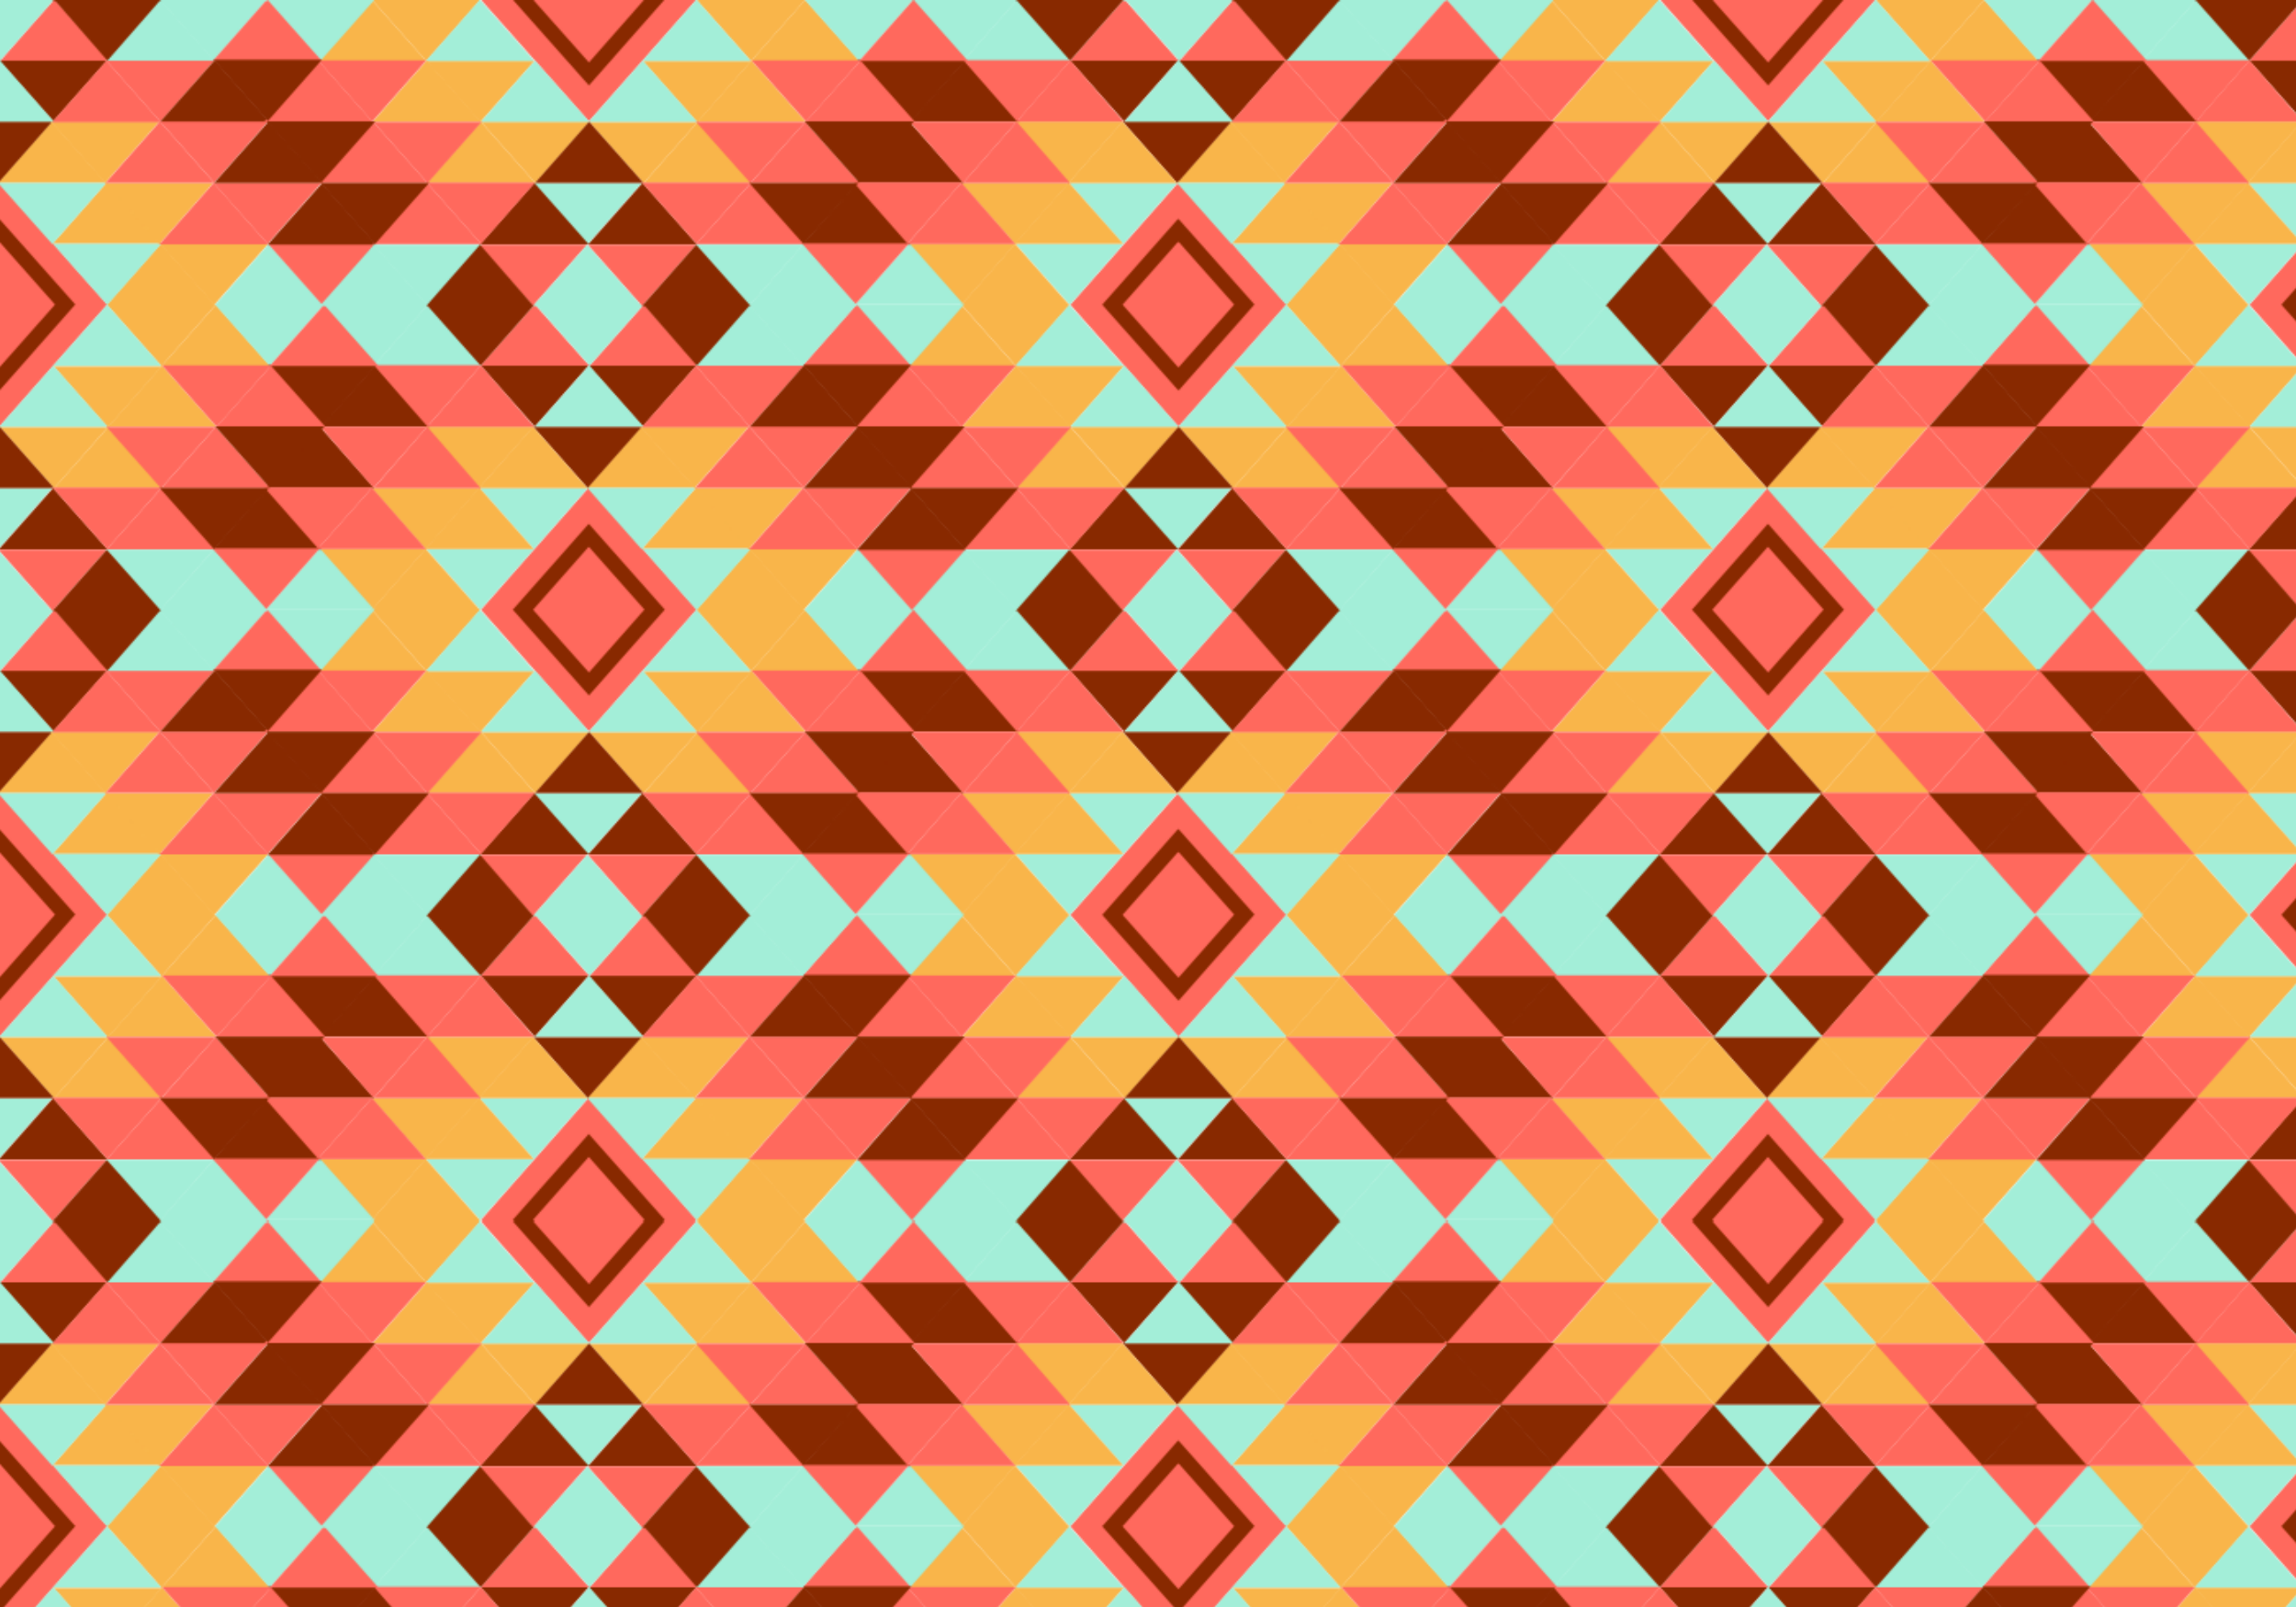 <?xml version="1.0" encoding="utf-8"?>
<!-- Generator: Adobe Illustrator 19.2.1, SVG Export Plug-In . SVG Version: 6.00 Build 0)  -->
<svg version="1.1" id="Layer_1" xmlns="http://www.w3.org/2000/svg" xmlns:xlink="http://www.w3.org/1999/xlink" x="0px" y="0px"
	 viewBox="0 0 1400 980" style="enable-background:new 0 0 1400 980;" xml:space="preserve">
<style type="text/css">
	.st0{fill:none;}
	.st1{fill:#FF695D;}
	.st2{fill:#A3EED8;}
	.st3{fill:#882900;}
	.st4{fill:#F9B54A;}
	.st5{fill:url(#New_Pattern_2);}
</style>
<pattern  width="718.8" height="744.2" patternUnits="userSpaceOnUse" id="New_Pattern_2" viewBox="66.3 -818.2 718.8 744.2" style="overflow:visible;">
	<g>
		<rect x="66.3" y="-818.2" class="st0" width="718.8" height="744.2"/>
		<g>
			<polygon id="XMLID_1539_" class="st1" points="718.8,-37.1 751.8,-74.5 785,-37.1 			"/>
			<polygon id="XMLID_1538_" class="st2" points="818.3,-74.5 785.3,-37.1 752.1,-74.5 			"/>
			<polygon id="XMLID_1537_" class="st2" points="687,-74.5 653.9,-37.1 620.8,-74.5 			"/>
			<polygon id="XMLID_1536_" class="st2" points="653.6,-37 686.6,-74.5 719.8,-37 			"/>
			<polygon id="XMLID_1535_" class="st3" points="751.8,-74.5 718.8,-37.1 685.6,-74.5 			"/>
		</g>
		<g>
			<polygon id="XMLID_1534_" class="st1" points="66.5,-37.1 99.5,-74.5 132.7,-37.1 			"/>
			<polygon id="XMLID_1533_" class="st2" points="130.8,-37.1 163.8,-74.5 197,-37.1 			"/>
			<polygon id="XMLID_1532_" class="st2" points="229.5,-74.5 196.4,-37.1 163.2,-74.5 			"/>
			<polygon id="XMLID_1531_" class="st2" points="99.5,-74.5 66.4,-37.1 33.2,-74.5 			"/>
			<polygon id="XMLID_1530_" class="st3" points="99.1,-74.5 131.8,-37.1 164.6,-74.5 			"/>
		</g>
		<g>
			<polygon class="st1" points="850.6,-260.3 784.7,-334.7 719.1,-260.4 718.8,-260.4 784.8,-186 850.4,-260.3 			"/>
			<polygon class="st3" points="831.2,-260.4 784.7,-312.7 738.5,-260.4 738.3,-260.4 784.8,-208 831,-260.4 			"/>
			<polygon class="st1" points="818.7,-260.4 784.7,-298.7 750.9,-260.4 750.7,-260.4 784.8,-222 818.6,-260.4 			"/>
			<polygon id="XMLID_1529_" class="st4" points="783.6,-334.5 816.6,-372 849.8,-334.5 			"/>
			<polygon id="XMLID_1528_" class="st2" points="784.3,-334.6 751.3,-297.2 718.1,-334.6 			"/>
			<polygon id="XMLID_1527_" class="st2" points="751.6,-297.5 718.6,-260.1 685.4,-297.5 			"/>
			<polygon id="XMLID_1526_" class="st2" points="850.1,-334.6 817,-297.2 783.8,-334.6 			"/>
			<polygon id="XMLID_1525_" class="st3" points="817.1,-372 784,-334.5 750.8,-372 			"/>
			<polygon id="XMLID_1524_" class="st2" points="817.1,-148.5 784,-111 750.8,-148.5 			"/>
			<polygon id="XMLID_1523_" class="st4" points="785.2,-185.9 752.2,-148.5 719,-185.9 			"/>
			<polygon id="XMLID_1522_" class="st4" points="751.7,-223 718.7,-185.5 685.5,-223 			"/>
			<polygon id="XMLID_1521_" class="st4" points="718.7,-260.3 685.7,-222.9 652.5,-260.3 			"/>
			<polygon id="XMLID_1520_" class="st4" points="718.3,-334.6 685.3,-297.2 652.1,-334.6 			"/>
			<polygon id="XMLID_1519_" class="st4" points="685.6,-297.5 652.6,-260.1 619.4,-297.5 			"/>
			<polygon id="XMLID_1518_" class="st4" points="751.1,-372 718,-334.5 684.9,-372 			"/>
			<polygon id="XMLID_1517_" class="st3" points="784.8,-409.4 751.8,-372 718.6,-409.4 			"/>
			<polygon id="XMLID_1516_" class="st3" points="850.6,-409.4 817.6,-372 784.4,-409.4 			"/>
			<polygon id="XMLID_1515_" class="st3" points="784.5,-111.1 817.5,-148.6 850.7,-111.1 			"/>
			<polygon id="XMLID_1514_" class="st3" points="718.5,-111.1 751.5,-148.6 784.7,-111.1 			"/>
			<polygon id="XMLID_1513_" class="st4" points="851.2,-185.8 818.2,-148.3 785,-185.8 			"/>
			<polygon id="XMLID_1512_" class="st1" points="718.8,-409.1 751.8,-446.6 785,-409.1 			"/>
			<polygon id="XMLID_1511_" class="st2" points="784.6,-185.8 817.7,-223.2 850.9,-185.8 			"/>
			<polygon id="XMLID_1510_" class="st2" points="685.4,-222.9 718.4,-260.3 751.6,-222.9 			"/>
			<polygon id="XMLID_1509_" class="st2" points="718.9,-185.8 751.9,-223.2 785.1,-185.8 			"/>
			<polygon id="XMLID_1508_" class="st3" points="751.9,-148.5 784.9,-185.9 818.1,-148.5 			"/>
			<polygon id="XMLID_1507_" class="st2" points="751.9,-372 784.9,-409.4 818.1,-372 			"/>
			<polygon id="XMLID_1506_" class="st2" points="818.3,-446.6 785.3,-409.1 752.1,-446.6 			"/>
			<polygon id="XMLID_1505_" class="st4" points="619.4,-222.9 652.4,-260.3 685.6,-222.9 			"/>
			<polygon id="XMLID_1504_" class="st4" points="652.9,-185.8 685.9,-223.2 719.1,-185.8 			"/>
			<polygon id="XMLID_1503_" class="st4" points="685.9,-148.5 718.9,-185.9 752.1,-148.5 			"/>
			<polygon id="XMLID_1502_" class="st4" points="684.9,-297.4 718,-334.8 751.2,-297.4 			"/>
			<polygon id="XMLID_1501_" class="st4" points="717.7,-334.5 750.7,-371.9 783.9,-334.5 			"/>
			<polygon id="XMLID_1500_" class="st2" points="687,-446.6 653.9,-409.1 620.8,-446.6 			"/>
			<polygon id="XMLID_1499_" class="st2" points="653.6,-409.1 686.6,-446.5 719.8,-409.1 			"/>
			<polygon id="XMLID_1498_" class="st4" points="652.2,-260.1 685.2,-297.5 718.4,-260.1 			"/>
			<polygon id="XMLID_1497_" class="st3" points="751.8,-446.6 718.8,-409.1 685.6,-446.6 			"/>
			<polygon id="XMLID_1496_" class="st1" points="653.1,-111.2 686.1,-148.6 719.3,-111.2 			"/>
			<polygon id="XMLID_1495_" class="st1" points="586.8,-185.7 619.8,-223.2 653,-185.7 			"/>
			<polygon id="XMLID_1494_" class="st1" points="620.3,-148.3 653.3,-185.8 686.5,-148.3 			"/>
			<polygon id="XMLID_1493_" class="st1" points="719.5,-185.8 686.4,-148.4 653.2,-185.8 			"/>
			<polygon id="XMLID_1492_" class="st1" points="752.1,-148.8 719,-111.4 685.8,-148.8 			"/>
			<polygon id="XMLID_1491_" class="st1" points="685.8,-223.3 652.7,-185.9 619.5,-223.3 			"/>
			<polygon id="XMLID_1490_" class="st2" points="654.3,-260.5 621.2,-223.1 588,-260.5 			"/>
			<polygon id="XMLID_1489_" class="st2" points="587.7,-260.4 620.8,-297.8 653.9,-260.4 			"/>
			<polygon id="XMLID_1488_" class="st1" points="555.6,-223.1 588.6,-260.5 621.8,-223.1 			"/>
			<polygon id="XMLID_1487_" class="st3" points="555.6,-297.1 588.6,-334.5 621.8,-297.1 			"/>
			<polygon id="XMLID_1486_" class="st1" points="620.7,-297.7 587.7,-260.3 554.5,-297.7 			"/>
			<polygon id="XMLID_1485_" class="st3" points="622,-223.7 589,-186.3 555.8,-223.7 			"/>
			<polygon id="XMLID_1484_" class="st3" points="687.4,-148.6 654.4,-111.2 621.2,-148.6 			"/>
			<polygon id="XMLID_1483_" class="st3" points="654.6,-186.1 621.6,-148.7 588.4,-186.1 			"/>
			<polygon id="XMLID_1482_" class="st3" points="687.9,-372 654.6,-409.4 621.2,-372 			"/>
			<polygon id="XMLID_1481_" class="st3" points="654.1,-334.5 620.8,-371.9 587.3,-334.5 			"/>
			<polygon id="XMLID_1480_" class="st1" points="685.4,-297.3 652.5,-334.8 619.5,-297.3 			"/>
			<polygon id="XMLID_1479_" class="st1" points="751.5,-371.9 718.9,-409.3 686.1,-371.9 			"/>
			<polygon id="XMLID_1478_" class="st1" points="718.8,-334.5 686.2,-371.9 653.5,-334.5 			"/>
			<polygon id="XMLID_1477_" class="st1" points="621,-372 653.6,-334.5 686.3,-372 			"/>
			<polygon id="XMLID_1476_" class="st1" points="586.8,-335 619.7,-297.5 652.8,-335 			"/>
			<polygon id="XMLID_1475_" class="st1" points="653.7,-409.5 686.4,-372 719.2,-409.5 			"/>
			<polygon id="XMLID_1474_" class="st1" points="850.3,-110.9 817.3,-73.5 784.1,-110.9 			"/>
			<polygon id="XMLID_1473_" class="st1" points="783.7,-110.9 750.7,-73.5 717.5,-110.9 			"/>
			<polygon id="XMLID_1472_" class="st2" points="719.4,-110.9 686.4,-73.5 653.2,-110.9 			"/>
			<polygon id="XMLID_1471_" class="st2" points="620.8,-73.5 653.8,-110.9 687,-73.5 			"/>
			<polygon id="XMLID_1470_" class="st2" points="750.7,-73.5 783.8,-110.9 817,-73.5 			"/>
			<polygon id="XMLID_1464_" class="st3" points="751.1,-73.5 718.4,-110.9 685.6,-73.5 			"/>
		</g>
		<g>
			<polygon class="st1" points="491.2,-74.3 425.2,-148.7 359.7,-74.4 359.4,-74.4 425.4,0 491,-74.3 			"/>
			<polygon class="st3" points="471.7,-74.3 425.3,-126.7 379.1,-74.4 378.9,-74.4 425.4,-22 471.6,-74.3 			"/>
			<polygon class="st1" points="459.3,-74.3 425.3,-112.7 391.4,-74.4 391.3,-74.4 425.4,-36 459.2,-74.3 			"/>
			<polygon id="XMLID_1463_" class="st4" points="424.2,-148.5 457.2,-185.9 490.4,-148.5 			"/>
			<polygon id="XMLID_1462_" class="st4" points="457.7,-111.4 490.7,-148.8 523.9,-111.4 			"/>
			<polygon id="XMLID_1460_" class="st4" points="490.7,-74.1 523.7,-111.5 556.9,-74.1 			"/>
			<polygon id="XMLID_1459_" class="st2" points="424.9,-148.6 391.9,-111.2 358.7,-148.6 			"/>
			<polygon id="XMLID_1458_" class="st2" points="392.2,-111.5 359.1,-74.1 325.9,-111.5 			"/>
			<polygon id="XMLID_1457_" class="st2" points="524.2,-111.5 491.1,-74.1 457.9,-111.5 			"/>
			<polygon id="XMLID_1456_" class="st2" points="490.6,-148.6 457.6,-111.2 424.4,-148.6 			"/>
			<polygon id="XMLID_1455_" class="st3" points="457.7,-185.9 424.6,-148.5 391.4,-185.9 			"/>
			<polygon id="XMLID_1454_" class="st4" points="359.3,-74.3 326.2,-36.9 293,-74.3 			"/>
			<polygon id="XMLID_1453_" class="st4" points="358.9,-148.6 325.9,-111.2 292.7,-148.6 			"/>
			<polygon id="XMLID_1452_" class="st4" points="326.2,-111.5 293.1,-74.1 259.9,-111.5 			"/>
			<polygon id="XMLID_1451_" class="st4" points="391.7,-185.9 358.6,-148.5 325.4,-185.9 			"/>
			<polygon id="XMLID_1450_" class="st3" points="425.4,-223.4 392.4,-186 359.2,-223.4 			"/>
			<polygon id="XMLID_1449_" class="st3" points="491.2,-223.4 458.2,-186 425,-223.4 			"/>
			<polygon id="XMLID_1448_" class="st4" points="557.3,-74.2 524.2,-36.7 491,-74.2 			"/>
			<polygon id="XMLID_1447_" class="st4" points="589.4,-111.5 556.3,-74.1 523.1,-111.5 			"/>
			<polygon id="XMLID_1446_" class="st4" points="555.9,-148.6 522.8,-111.2 489.6,-148.6 			"/>
			<polygon id="XMLID_1445_" class="st1" points="556.6,-223.3 523.5,-185.8 490.3,-223.3 			"/>
			<polygon id="XMLID_1444_" class="st1" points="359.3,-223.1 392.4,-260.5 425.6,-223.1 			"/>
			<polygon id="XMLID_1443_" class="st1" points="425.9,-223.1 459,-260.5 492.2,-223.1 			"/>
			<polygon id="XMLID_1442_" class="st1" points="622,-148.7 588.9,-111.3 555.7,-148.7 			"/>
			<polygon id="XMLID_1441_" class="st1" points="589.4,-186.1 556.3,-148.7 523.1,-186.1 			"/>
			<polygon id="XMLID_1440_" class="st4" points="522.9,-185.9 489.8,-148.5 456.6,-185.9 			"/>
			<polygon id="XMLID_1439_" class="st2" points="490.2,-223.1 523.2,-260.5 556.4,-223.1 			"/>
			<polygon id="XMLID_1438_" class="st2" points="588.9,-260.5 555.8,-223.1 522.6,-260.5 			"/>
			<polygon id="XMLID_1437_" class="st2" points="458,-36.8 491,-74.3 524.2,-36.8 			"/>
			<polygon id="XMLID_1436_" class="st2" points="326,-36.8 359,-74.3 392.2,-36.8 			"/>
			<polygon id="XMLID_1435_" class="st2" points="392.5,-185.9 425.5,-223.3 458.7,-185.9 			"/>
			<polygon id="XMLID_1434_" class="st2" points="458.9,-260.5 425.8,-223.1 392.6,-260.5 			"/>
			<polygon id="XMLID_1433_" class="st4" points="524.2,-36.8 557.3,-74.3 590.5,-36.8 			"/>
			<polygon id="XMLID_1432_" class="st2" points="556.7,-74.1 589.7,-111.5 622.9,-74.1 			"/>
			<polygon id="XMLID_1431_" class="st2" points="623.3,-74.2 590.2,-36.7 557,-74.2 			"/>
			<polygon id="XMLID_1430_" class="st1" points="655.4,-111.5 622.3,-74.1 589.1,-111.5 			"/>
			<polygon id="XMLID_1429_" class="st1" points="590.2,-36.8 623.3,-74.3 656.5,-36.8 			"/>
			<polygon id="XMLID_1428_" class="st3" points="588.9,-110.8 622,-148.3 655.2,-110.8 			"/>
			<polygon id="XMLID_1427_" class="st4" points="260,-36.8 293,-74.3 326.2,-36.8 			"/>
			<polygon id="XMLID_1426_" class="st4" points="325.5,-111.4 358.5,-148.8 391.7,-111.4 			"/>
			<polygon id="XMLID_1425_" class="st4" points="358.2,-148.5 391.3,-185.9 424.5,-148.5 			"/>
			<polygon id="XMLID_1424_" class="st2" points="327.6,-260.5 294.5,-223.1 261.3,-260.5 			"/>
			<polygon id="XMLID_1423_" class="st2" points="294.1,-223.1 327.2,-260.5 360.4,-223.1 			"/>
			<polygon id="XMLID_1422_" class="st4" points="292.8,-74 325.8,-111.5 359,-74 			"/>
			<polygon id="XMLID_1421_" class="st1" points="490.2,-148.6 523.2,-186.1 556.4,-148.6 			"/>
			<polygon id="XMLID_1420_" class="st1" points="457.6,-185.6 490.6,-223.1 523.8,-185.6 			"/>
			<polygon id="XMLID_1419_" class="st3" points="392.4,-260.5 359.4,-223.1 326.2,-260.5 			"/>
			<polygon id="XMLID_1418_" class="st1" points="523,-111.1 556,-148.6 589.2,-111.1 			"/>
			<polygon id="XMLID_1417_" class="st3" points="523.6,-186 556.6,-223.4 589.8,-186 			"/>
			<polygon id="XMLID_1416_" class="st3" points="556.4,-148.5 589.4,-185.9 622.6,-148.5 			"/>
			<polygon id="XMLID_1415_" class="st2" points="294.9,-74.5 261.8,-37 228.6,-74.5 			"/>
			<polygon id="XMLID_1414_" class="st2" points="228.3,-74.4 261.3,-111.8 294.5,-74.4 			"/>
			<polygon id="XMLID_1413_" class="st1" points="196.2,-37 229.2,-74.5 262.4,-37 			"/>
			<polygon id="XMLID_1412_" class="st3" points="196.2,-111 229.2,-148.5 262.4,-111 			"/>
			<polygon id="XMLID_1411_" class="st1" points="261.3,-111.7 228.3,-74.2 195.1,-111.7 			"/>
			<polygon id="XMLID_1410_" class="st3" points="328.5,-186 295.2,-223.4 261.8,-186 			"/>
			<polygon id="XMLID_1409_" class="st3" points="294.6,-148.5 261.4,-185.9 227.9,-148.5 			"/>
			<polygon id="XMLID_1408_" class="st1" points="326,-111.3 293.1,-148.7 260,-111.3 			"/>
			<polygon id="XMLID_1407_" class="st1" points="392.1,-185.9 359.5,-223.3 326.7,-185.9 			"/>
			<polygon id="XMLID_1406_" class="st3" points="458.6,-260.5 491.2,-223.1 524,-260.5 			"/>
			<polygon id="XMLID_1405_" class="st1" points="359.4,-148.5 326.8,-185.9 294.1,-148.5 			"/>
			<polygon id="XMLID_1404_" class="st1" points="261.6,-185.9 294.1,-148.5 326.9,-185.9 			"/>
			<polygon id="XMLID_1403_" class="st1" points="227.4,-148.9 260.3,-111.5 293.4,-148.9 			"/>
			<polygon id="XMLID_1402_" class="st1" points="294.3,-223.4 326.9,-186 359.7,-223.4 			"/>
		</g>
		<g>
			<polygon class="st1" points="131.8,-260.3 65.8,-334.7 0.2,-260.4 0,-260.4 66,-186 131.6,-260.3 			"/>
			<polygon class="st3" points="112.3,-260.4 65.8,-312.7 19.7,-260.4 19.5,-260.4 66,-208 112.1,-260.4 			"/>
			<polygon class="st1" points="99.9,-260.4 65.9,-298.7 32,-260.4 31.9,-260.4 65.9,-222 99.8,-260.4 			"/>
			<polygon id="XMLID_1401_" class="st4" points="64.8,-334.5 97.8,-372 131,-334.5 			"/>
			<polygon id="XMLID_1400_" class="st4" points="98.3,-297.4 131.3,-334.9 164.5,-297.4 			"/>
			<polygon id="XMLID_1399_" class="st4" points="131.3,-260.1 164.3,-297.5 197.5,-260.1 			"/>
			<polygon id="XMLID_1398_" class="st2" points="164.7,-297.5 131.7,-260.1 98.5,-297.5 			"/>
			<polygon id="XMLID_1397_" class="st2" points="131.2,-334.6 98.2,-297.2 65,-334.6 			"/>
			<polygon id="XMLID_1396_" class="st3" points="98.2,-372 65.2,-334.5 32,-372 			"/>
			<polygon id="XMLID_1395_" class="st2" points="98.2,-148.5 65.2,-111 32,-148.5 			"/>
			<polygon id="XMLID_1394_" class="st4" points="66.4,-185.9 33.3,-148.5 0.1,-185.9 			"/>
			<polygon id="XMLID_1393_" class="st3" points="131.8,-409.4 98.7,-372 65.5,-409.4 			"/>
			<polygon id="XMLID_1392_" class="st3" points="65.6,-111.1 98.7,-148.6 131.9,-111.1 			"/>
			<polygon id="XMLID_1391_" class="st4" points="165.1,-222.9 132.1,-185.4 98.9,-222.9 			"/>
			<polygon id="XMLID_1390_" class="st4" points="132.3,-185.8 99.3,-148.3 66.1,-185.8 			"/>
			<polygon id="XMLID_1389_" class="st4" points="197.8,-260.2 164.8,-222.8 131.6,-260.2 			"/>
			<polygon id="XMLID_1388_" class="st4" points="230,-297.5 196.9,-260.1 163.7,-297.5 			"/>
			<polygon id="XMLID_1387_" class="st4" points="196.4,-334.6 163.4,-297.2 130.2,-334.6 			"/>
			<polygon id="XMLID_1386_" class="st1" points="197.1,-409.3 164.1,-371.9 130.9,-409.3 			"/>
			<polygon id="XMLID_1385_" class="st1" points="66.5,-409.1 99.5,-446.6 132.7,-409.1 			"/>
			<polygon id="XMLID_1384_" class="st1" points="262.5,-334.7 229.5,-297.3 196.3,-334.7 			"/>
			<polygon id="XMLID_1383_" class="st1" points="229.9,-372.1 196.9,-334.7 163.7,-372.1 			"/>
			<polygon id="XMLID_1382_" class="st4" points="163.5,-372 130.4,-334.5 97.2,-372 			"/>
			<polygon id="XMLID_1381_" class="st2" points="130.8,-409.1 163.8,-446.6 197,-409.1 			"/>
			<polygon id="XMLID_1380_" class="st2" points="229.5,-446.6 196.4,-409.1 163.2,-446.6 			"/>
			<polygon id="XMLID_1379_" class="st2" points="65.8,-185.8 98.8,-223.2 132,-185.8 			"/>
			<polygon id="XMLID_1378_" class="st2" points="98.5,-222.9 131.6,-260.3 164.8,-222.9 			"/>
			<polygon id="XMLID_1377_" class="st3" points="33,-148.5 66.1,-185.9 99.3,-148.5 			"/>
			<polygon id="XMLID_1376_" class="st2" points="33,-372 66.1,-409.4 99.3,-372 			"/>
			<polygon id="XMLID_1375_" class="st2" points="99.5,-446.6 66.4,-409.1 33.2,-446.6 			"/>
			<polygon id="XMLID_1374_" class="st4" points="132.1,-185.8 165.1,-223.2 198.3,-185.8 			"/>
			<polygon id="XMLID_1373_" class="st4" points="164.8,-222.9 197.9,-260.3 231.1,-222.9 			"/>
			<polygon id="XMLID_1372_" class="st2" points="197.3,-260.1 230.3,-297.5 263.5,-260.1 			"/>
			<polygon id="XMLID_1371_" class="st2" points="263.8,-260.2 230.8,-222.8 197.6,-260.2 			"/>
			<polygon id="XMLID_1370_" class="st1" points="296,-297.5 262.9,-260.1 229.7,-297.5 			"/>
			<polygon id="XMLID_1369_" class="st3" points="296,-223.5 262.9,-186.1 229.7,-223.5 			"/>
			<polygon id="XMLID_1368_" class="st1" points="230.8,-222.9 263.9,-260.3 297.1,-222.9 			"/>
			<polygon id="XMLID_1367_" class="st3" points="229.5,-296.9 262.6,-334.3 295.8,-296.9 			"/>
			<polygon id="XMLID_1366_" class="st4" points="99.3,-148.5 132.4,-185.9 165.6,-148.5 			"/>
			<polygon id="XMLID_1365_" class="st1" points="130.7,-334.7 163.8,-372.1 197,-334.7 			"/>
			<polygon id="XMLID_1364_" class="st1" points="98.1,-371.7 131.2,-409.1 164.4,-371.7 			"/>
			<polygon id="XMLID_1363_" class="st1" points="163.5,-297.2 196.6,-334.6 229.8,-297.2 			"/>
			<polygon id="XMLID_1362_" class="st3" points="164.1,-372 197.2,-409.4 230.4,-372 			"/>
			<polygon id="XMLID_1361_" class="st3" points="196.9,-334.5 230,-371.9 263.2,-334.5 			"/>
			<polygon id="XMLID_1360_" class="st1" points="198,-111.2 164.8,-148.6 131.3,-111.2 			"/>
			<polygon id="XMLID_1359_" class="st1" points="264.8,-185.7 231.5,-223.2 198.1,-185.7 			"/>
			<polygon id="XMLID_1358_" class="st1" points="231.2,-148.3 197.9,-185.8 164.5,-148.3 			"/>
			<polygon id="XMLID_1357_" class="st1" points="131.2,-185.8 164.5,-148.4 198,-185.8 			"/>
			<polygon id="XMLID_1356_" class="st1" points="98.3,-148.8 131.6,-111.4 165,-148.8 			"/>
			<polygon id="XMLID_1355_" class="st1" points="165.1,-223.3 198.4,-185.9 231.8,-223.3 			"/>
			<polygon id="XMLID_1354_" class="st3" points="163.6,-148.6 196.9,-111.2 230.4,-148.6 			"/>
			<polygon id="XMLID_1353_" class="st3" points="197.5,-186.1 230.8,-148.7 264.2,-186.1 			"/>
			<polygon id="XMLID_1352_" class="st3" points="99.1,-446.6 131.8,-409.1 164.6,-446.6 			"/>
			<polygon id="XMLID_1351_" class="st1" points="131.4,-110.9 98.4,-73.5 65.2,-110.9 			"/>
			<polygon id="XMLID_1350_" class="st2" points="31.9,-73.5 64.9,-110.9 98.1,-73.5 			"/>
			<polygon id="XMLID_1349_" class="st2" points="163.4,-73.5 196.5,-110.9 229.7,-73.5 			"/>
			<polygon id="XMLID_1348_" class="st2" points="196.8,-111 163.8,-73.5 130.6,-111 			"/>
			<polygon id="XMLID_1347_" class="st3" points="98.4,-73.5 131.4,-110.9 164.6,-73.5 			"/>
		</g>
		<g>
			<polygon class="st1" points="850.6,-632.4 784.7,-706.8 719.1,-632.5 718.8,-632.5 784.8,-558.1 850.4,-632.4 			"/>
			<polygon class="st3" points="831.2,-632.4 784.7,-684.8 738.5,-632.5 738.3,-632.5 784.8,-580.1 831,-632.4 			"/>
			<polygon class="st1" points="818.7,-632.4 784.7,-670.8 750.9,-632.5 750.7,-632.5 784.8,-594.1 818.6,-632.4 			"/>
			<polygon id="XMLID_1346_" class="st4" points="783.6,-706.6 816.6,-744 849.8,-706.6 			"/>
			<polygon id="XMLID_1345_" class="st2" points="784.3,-706.7 751.3,-669.3 718.1,-706.7 			"/>
			<polygon id="XMLID_1344_" class="st2" points="751.6,-669.6 718.6,-632.2 685.4,-669.6 			"/>
			<polygon id="XMLID_1343_" class="st2" points="850.1,-706.7 817,-669.3 783.8,-706.7 			"/>
			<polygon id="XMLID_1342_" class="st3" points="817.1,-744.1 784,-706.6 750.8,-744.1 			"/>
			<polygon id="XMLID_1341_" class="st2" points="817.1,-520.6 784,-483.1 750.8,-520.6 			"/>
			<polygon id="XMLID_1340_" class="st4" points="785.2,-558 752.2,-520.5 719,-558 			"/>
			<polygon id="XMLID_1339_" class="st4" points="751.7,-595.1 718.7,-557.6 685.5,-595.1 			"/>
			<polygon id="XMLID_1338_" class="st4" points="718.7,-632.4 685.7,-595 652.5,-632.4 			"/>
			<polygon id="XMLID_1337_" class="st4" points="718.3,-706.7 685.3,-669.3 652.1,-706.7 			"/>
			<polygon id="XMLID_1336_" class="st4" points="685.6,-669.6 652.6,-632.2 619.4,-669.6 			"/>
			<polygon id="XMLID_1335_" class="st4" points="751.1,-744.1 718,-706.6 684.9,-744.1 			"/>
			<polygon id="XMLID_1334_" class="st3" points="784.8,-781.5 751.8,-744.1 718.6,-781.5 			"/>
			<polygon id="XMLID_1333_" class="st3" points="850.6,-781.5 817.6,-744.1 784.4,-781.5 			"/>
			<polygon id="XMLID_1332_" class="st3" points="784.5,-483.2 817.5,-520.6 850.7,-483.2 			"/>
			<polygon id="XMLID_1331_" class="st3" points="718.5,-483.2 751.5,-520.6 784.7,-483.2 			"/>
			<polygon id="XMLID_1330_" class="st4" points="851.2,-557.9 818.2,-520.4 785,-557.9 			"/>
			<polygon id="XMLID_1329_" class="st1" points="718.8,-781.2 751.8,-818.7 785,-781.2 			"/>
			<polygon id="XMLID_1328_" class="st2" points="784.6,-557.9 817.7,-595.3 850.9,-557.9 			"/>
			<polygon id="XMLID_1327_" class="st2" points="685.4,-595 718.4,-632.4 751.6,-595 			"/>
			<polygon id="XMLID_1326_" class="st2" points="718.9,-557.9 751.9,-595.3 785.1,-557.9 			"/>
			<polygon id="XMLID_1325_" class="st3" points="751.9,-520.5 784.9,-558 818.1,-520.5 			"/>
			<polygon id="XMLID_1324_" class="st2" points="751.9,-744 784.9,-781.5 818.1,-744 			"/>
			<polygon id="XMLID_1323_" class="st2" points="818.3,-818.7 785.3,-781.2 752.1,-818.7 			"/>
			<polygon id="XMLID_1322_" class="st4" points="619.4,-595 652.4,-632.4 685.6,-595 			"/>
			<polygon id="XMLID_1321_" class="st4" points="652.9,-557.9 685.9,-595.3 719.1,-557.9 			"/>
			<polygon id="XMLID_1320_" class="st4" points="685.9,-520.5 718.9,-558 752.1,-520.5 			"/>
			<polygon id="XMLID_1319_" class="st4" points="684.9,-669.5 718,-706.9 751.2,-669.5 			"/>
			<polygon id="XMLID_1318_" class="st4" points="717.7,-706.6 750.7,-744 783.9,-706.6 			"/>
			<polygon id="XMLID_1317_" class="st2" points="687,-818.7 653.9,-781.2 620.8,-818.7 			"/>
			<polygon id="XMLID_1316_" class="st2" points="653.6,-781.2 686.6,-818.6 719.8,-781.2 			"/>
			<polygon id="XMLID_1315_" class="st4" points="652.2,-632.1 685.2,-669.6 718.4,-632.1 			"/>
			<polygon id="XMLID_1314_" class="st3" points="751.8,-818.7 718.8,-781.2 685.6,-818.7 			"/>
			<polygon id="XMLID_1313_" class="st1" points="653.1,-483.2 686.1,-520.7 719.3,-483.2 			"/>
			<polygon id="XMLID_1312_" class="st1" points="586.8,-557.8 619.8,-595.2 653,-557.8 			"/>
			<polygon id="XMLID_1311_" class="st1" points="620.3,-520.4 653.3,-557.8 686.5,-520.4 			"/>
			<polygon id="XMLID_1310_" class="st1" points="719.5,-557.9 686.4,-520.4 653.2,-557.9 			"/>
			<polygon id="XMLID_1309_" class="st1" points="752.1,-520.9 719,-483.4 685.8,-520.9 			"/>
			<polygon id="XMLID_1308_" class="st1" points="685.8,-595.4 652.7,-557.9 619.5,-595.4 			"/>
			<polygon id="XMLID_1307_" class="st2" points="654.3,-632.6 621.2,-595.1 588,-632.6 			"/>
			<polygon id="XMLID_1306_" class="st2" points="587.7,-632.5 620.8,-669.9 653.9,-632.5 			"/>
			<polygon id="XMLID_1305_" class="st1" points="555.6,-595.1 588.6,-632.6 621.8,-595.1 			"/>
			<polygon id="XMLID_1304_" class="st3" points="555.6,-669.1 588.6,-706.6 621.8,-669.1 			"/>
			<polygon id="XMLID_1303_" class="st1" points="620.7,-669.8 587.7,-632.4 554.5,-669.8 			"/>
			<polygon id="XMLID_1302_" class="st3" points="622,-595.8 589,-558.4 555.8,-595.8 			"/>
			<polygon id="XMLID_1301_" class="st3" points="687.4,-520.7 654.4,-483.2 621.2,-520.7 			"/>
			<polygon id="XMLID_1300_" class="st3" points="654.6,-558.2 621.6,-520.7 588.4,-558.2 			"/>
			<polygon id="XMLID_1299_" class="st3" points="687.9,-744.1 654.6,-781.5 621.2,-744.1 			"/>
			<polygon id="XMLID_1298_" class="st3" points="654.1,-706.6 620.8,-744 587.3,-706.6 			"/>
			<polygon id="XMLID_1297_" class="st1" points="685.4,-669.4 652.5,-706.8 619.5,-669.4 			"/>
			<polygon id="XMLID_1296_" class="st1" points="751.5,-744 718.9,-781.4 686.1,-744 			"/>
			<polygon id="XMLID_1295_" class="st1" points="718.8,-706.6 686.2,-744 653.5,-706.6 			"/>
			<polygon id="XMLID_1294_" class="st1" points="621,-744 653.6,-706.6 686.3,-744 			"/>
			<polygon id="XMLID_1293_" class="st1" points="586.8,-707 619.7,-669.6 652.8,-707 			"/>
			<polygon id="XMLID_1292_" class="st1" points="653.7,-781.5 686.4,-744.1 719.2,-781.5 			"/>
			<polygon id="XMLID_1291_" class="st1" points="850.3,-483 817.3,-445.6 784.1,-483 			"/>
			<polygon id="XMLID_1290_" class="st1" points="783.7,-483 750.7,-445.6 717.5,-483 			"/>
			<polygon id="XMLID_1289_" class="st2" points="719.4,-483 686.4,-445.6 653.2,-483 			"/>
			<polygon id="XMLID_1288_" class="st2" points="620.8,-445.6 653.8,-483 687,-445.6 			"/>
			<polygon id="XMLID_1287_" class="st2" points="750.7,-445.6 783.8,-483 817,-445.6 			"/>
			<polygon id="XMLID_1286_" class="st3" points="751.1,-445.6 718.4,-483 685.6,-445.6 			"/>
		</g>
		<g>
			<polygon class="st1" points="491.2,-446.4 425.2,-520.8 359.7,-446.5 359.4,-446.5 425.4,-372.1 491,-446.4 			"/>
			<polygon class="st3" points="471.7,-446.4 425.3,-498.8 379.1,-446.5 378.9,-446.5 425.4,-394.1 471.6,-446.4 			"/>
			<polygon class="st1" points="459.3,-446.4 425.3,-484.8 391.4,-446.4 391.3,-446.4 425.4,-408.1 459.2,-446.4 			"/>
			<polygon id="XMLID_1285_" class="st4" points="424.2,-520.6 457.2,-558 490.4,-520.6 			"/>
			<polygon id="XMLID_1284_" class="st4" points="457.7,-483.5 490.7,-520.9 523.9,-483.5 			"/>
			<polygon id="XMLID_1283_" class="st4" points="490.7,-446.1 523.7,-483.6 556.9,-446.1 			"/>
			<polygon id="XMLID_1282_" class="st2" points="424.9,-520.7 391.9,-483.2 358.7,-520.7 			"/>
			<polygon id="XMLID_1281_" class="st2" points="392.2,-483.6 359.1,-446.1 325.9,-483.6 			"/>
			<polygon id="XMLID_1280_" class="st2" points="524.2,-483.6 491.1,-446.1 457.9,-483.6 			"/>
			<polygon id="XMLID_1279_" class="st2" points="490.6,-520.7 457.6,-483.2 424.4,-520.7 			"/>
			<polygon id="XMLID_1278_" class="st3" points="457.7,-558 424.6,-520.6 391.4,-558 			"/>
			<polygon id="XMLID_1277_" class="st2" points="457.7,-334.5 424.6,-297.1 391.4,-334.5 			"/>
			<polygon id="XMLID_1276_" class="st4" points="425.8,-371.9 392.7,-334.5 359.5,-371.9 			"/>
			<polygon id="XMLID_1275_" class="st4" points="392.3,-409 359.2,-371.6 326,-409 			"/>
			<polygon id="XMLID_1274_" class="st4" points="359.3,-446.4 326.2,-408.9 293,-446.4 			"/>
			<polygon id="XMLID_1273_" class="st4" points="358.9,-520.7 325.9,-483.2 292.7,-520.7 			"/>
			<polygon id="XMLID_1272_" class="st4" points="326.2,-483.6 293.1,-446.1 259.9,-483.6 			"/>
			<polygon id="XMLID_1271_" class="st4" points="391.7,-558 358.6,-520.6 325.4,-558 			"/>
			<polygon id="XMLID_1270_" class="st3" points="425.4,-595.5 392.4,-558 359.2,-595.5 			"/>
			<polygon id="XMLID_1269_" class="st3" points="491.2,-595.5 458.2,-558 425,-595.5 			"/>
			<polygon id="XMLID_1268_" class="st3" points="425,-297.2 458.1,-334.6 491.3,-297.2 			"/>
			<polygon id="XMLID_1267_" class="st3" points="359,-297.2 392.1,-334.6 425.3,-297.2 			"/>
			<polygon id="XMLID_1266_" class="st4" points="524.5,-408.9 491.5,-371.5 458.3,-408.9 			"/>
			<polygon id="XMLID_1265_" class="st4" points="491.8,-371.8 458.7,-334.4 425.5,-371.8 			"/>
			<polygon id="XMLID_1264_" class="st4" points="557.3,-446.2 524.2,-408.8 491,-446.2 			"/>
			<polygon id="XMLID_1263_" class="st4" points="589.4,-483.6 556.3,-446.1 523.1,-483.6 			"/>
			<polygon id="XMLID_1262_" class="st4" points="555.9,-520.7 522.8,-483.2 489.6,-520.7 			"/>
			<polygon id="XMLID_1261_" class="st1" points="556.6,-595.3 523.5,-557.9 490.3,-595.3 			"/>
			<polygon id="XMLID_1260_" class="st1" points="359.3,-595.2 392.4,-632.6 425.6,-595.2 			"/>
			<polygon id="XMLID_1259_" class="st1" points="425.9,-595.2 459,-632.6 492.2,-595.2 			"/>
			<polygon id="XMLID_1258_" class="st1" points="622,-520.8 588.9,-483.3 555.7,-520.8 			"/>
			<polygon id="XMLID_1257_" class="st1" points="589.4,-558.2 556.3,-520.7 523.1,-558.2 			"/>
			<polygon id="XMLID_1255_" class="st4" points="522.9,-558 489.8,-520.6 456.6,-558 			"/>
			<polygon id="XMLID_1254_" class="st2" points="490.2,-595.2 523.2,-632.6 556.4,-595.2 			"/>
			<polygon id="XMLID_1251_" class="st2" points="588.9,-632.6 555.8,-595.2 522.6,-632.6 			"/>
			<polygon id="XMLID_1237_" class="st2" points="425.2,-371.8 458.2,-409.3 491.4,-371.8 			"/>
			<polygon id="XMLID_1235_" class="st2" points="458,-408.9 491,-446.4 524.2,-408.9 			"/>
			<polygon id="XMLID_1234_" class="st2" points="326,-408.9 359,-446.4 392.2,-408.9 			"/>
			<polygon id="XMLID_1233_" class="st2" points="359.5,-371.8 392.5,-409.3 425.7,-371.8 			"/>
			<polygon id="XMLID_1232_" class="st3" points="392.5,-334.5 425.5,-371.9 458.7,-334.5 			"/>
			<polygon id="XMLID_1230_" class="st2" points="392.5,-558 425.5,-595.4 458.7,-558 			"/>
			<polygon id="XMLID_1229_" class="st2" points="458.9,-632.6 425.8,-595.2 392.6,-632.6 			"/>
			<polygon id="XMLID_1228_" class="st4" points="491.5,-371.8 524.5,-409.3 557.7,-371.8 			"/>
			<polygon id="XMLID_1227_" class="st4" points="524.2,-408.9 557.3,-446.4 590.5,-408.9 			"/>
			<polygon id="XMLID_1226_" class="st2" points="556.7,-446.1 589.7,-483.6 622.9,-446.1 			"/>
			<polygon id="XMLID_1225_" class="st2" points="623.3,-446.2 590.2,-408.8 557,-446.2 			"/>
			<polygon id="XMLID_1223_" class="st1" points="655.4,-483.6 622.3,-446.1 589.1,-483.6 			"/>
			<polygon id="XMLID_1217_" class="st3" points="655.4,-409.6 622.3,-372.1 589.1,-409.6 			"/>
			<polygon id="XMLID_1216_" class="st1" points="590.2,-408.9 623.3,-446.4 656.5,-408.9 			"/>
			<polygon id="XMLID_1215_" class="st3" points="588.9,-482.9 622,-520.4 655.2,-482.9 			"/>
			<polygon id="XMLID_1214_" class="st4" points="458.8,-334.5 491.8,-371.9 525,-334.5 			"/>
			<polygon id="XMLID_1213_" class="st4" points="260,-408.9 293,-446.4 326.2,-408.9 			"/>
			<polygon id="XMLID_1212_" class="st4" points="293.5,-371.8 326.5,-409.3 359.7,-371.8 			"/>
			<polygon id="XMLID_1211_" class="st4" points="326.5,-334.5 359.5,-371.9 392.7,-334.5 			"/>
			<polygon id="XMLID_1210_" class="st4" points="325.5,-483.4 358.5,-520.9 391.7,-483.4 			"/>
			<polygon id="XMLID_1209_" class="st4" points="358.2,-520.5 391.3,-558 424.5,-520.5 			"/>
			<polygon id="XMLID_1200_" class="st2" points="327.6,-632.6 294.5,-595.2 261.3,-632.6 			"/>
			<polygon id="XMLID_1199_" class="st2" points="294.1,-595.1 327.2,-632.6 360.4,-595.1 			"/>
			<polygon id="XMLID_1197_" class="st4" points="292.8,-446.1 325.8,-483.5 359,-446.1 			"/>
			<polygon id="XMLID_1196_" class="st1" points="490.2,-520.7 523.2,-558.1 556.4,-520.7 			"/>
			<polygon id="XMLID_1195_" class="st1" points="457.6,-557.7 490.6,-595.1 523.8,-557.7 			"/>
			<polygon id="XMLID_1188_" class="st3" points="392.4,-632.6 359.4,-595.2 326.2,-632.6 			"/>
			<polygon id="XMLID_1187_" class="st1" points="523,-483.2 556,-520.6 589.2,-483.2 			"/>
			<polygon id="XMLID_1186_" class="st3" points="523.6,-558 556.6,-595.5 589.8,-558 			"/>
			<polygon id="XMLID_1185_" class="st3" points="556.4,-520.5 589.4,-558 622.6,-520.5 			"/>
			<polygon id="XMLID_1184_" class="st1" points="293.6,-297.2 326.7,-334.6 359.9,-297.2 			"/>
			<polygon id="XMLID_1183_" class="st1" points="227.3,-371.8 260.4,-409.2 293.6,-371.8 			"/>
			<polygon id="XMLID_1182_" class="st1" points="260.8,-334.4 293.9,-371.8 327.1,-334.4 			"/>
			<polygon id="XMLID_1181_" class="st1" points="360,-371.8 327,-334.4 293.8,-371.8 			"/>
			<polygon id="XMLID_1168_" class="st1" points="392.6,-334.8 359.6,-297.4 326.4,-334.8 			"/>
			<polygon id="XMLID_1158_" class="st1" points="326.3,-409.3 293.3,-371.9 260.1,-409.3 			"/>
			<polygon id="XMLID_1157_" class="st1" points="557.5,-297.2 524.2,-334.6 490.7,-297.2 			"/>
			<polygon id="XMLID_1156_" class="st1" points="624.2,-371.8 591,-409.2 557.5,-371.8 			"/>
			<polygon id="XMLID_1154_" class="st1" points="590.6,-334.4 557.3,-371.8 523.9,-334.4 			"/>
			<polygon id="XMLID_1153_" class="st1" points="490.7,-371.8 523.9,-334.4 557.4,-371.8 			"/>
			<polygon id="XMLID_1152_" class="st1" points="457.7,-334.8 491,-297.4 524.4,-334.8 			"/>
			<polygon id="XMLID_1151_" class="st1" points="524.5,-409.3 557.8,-371.9 591.2,-409.3 			"/>
			<polygon id="XMLID_1150_" class="st3" points="523.1,-334.6 556.3,-297.2 589.8,-334.6 			"/>
			<polygon id="XMLID_1149_" class="st3" points="556.9,-372.1 590.2,-334.7 623.6,-372.1 			"/>
			<polygon id="XMLID_1148_" class="st2" points="294.9,-446.5 261.8,-409.1 228.6,-446.5 			"/>
			<polygon id="XMLID_1147_" class="st2" points="228.3,-446.4 261.3,-483.9 294.5,-446.4 			"/>
			<polygon id="XMLID_1146_" class="st1" points="196.2,-409.1 229.2,-446.5 262.4,-409.1 			"/>
			<polygon id="XMLID_1145_" class="st3" points="196.2,-483.1 229.2,-520.5 262.4,-483.1 			"/>
			<polygon id="XMLID_1144_" class="st1" points="261.3,-483.8 228.3,-446.3 195.1,-483.8 			"/>
			<polygon id="XMLID_1143_" class="st3" points="262.6,-409.8 229.6,-372.3 196.4,-409.8 			"/>
			<polygon id="XMLID_1142_" class="st3" points="328,-334.6 294.9,-297.2 261.7,-334.6 			"/>
			<polygon id="XMLID_1141_" class="st3" points="295.2,-372.1 262.1,-334.7 228.9,-372.1 			"/>
			<polygon id="XMLID_1140_" class="st3" points="328.5,-558 295.2,-595.5 261.8,-558 			"/>
			<polygon id="XMLID_1139_" class="st3" points="294.6,-520.5 261.4,-558 227.9,-520.5 			"/>
			<polygon id="XMLID_1138_" class="st1" points="326,-483.4 293.1,-520.8 260,-483.4 			"/>
			<polygon id="XMLID_1137_" class="st1" points="392.1,-557.9 359.5,-595.4 326.7,-557.9 			"/>
			<polygon id="XMLID_1136_" class="st3" points="458.6,-632.6 491.2,-595.2 524,-632.6 			"/>
			<polygon id="XMLID_1135_" class="st1" points="359.4,-520.5 326.8,-558 294.1,-520.5 			"/>
			<polygon id="XMLID_1134_" class="st1" points="261.6,-558 294.1,-520.6 326.9,-558 			"/>
			<polygon id="XMLID_1133_" class="st1" points="227.4,-521 260.3,-483.6 293.4,-521 			"/>
			<polygon id="XMLID_1132_" class="st1" points="294.3,-595.5 326.9,-558.1 359.7,-595.5 			"/>
			<polygon id="XMLID_1131_" class="st1" points="490.9,-297 457.8,-259.5 424.6,-297 			"/>
			<polygon id="XMLID_1130_" class="st1" points="424.3,-297 391.2,-259.5 358,-297 			"/>
			<polygon id="XMLID_1129_" class="st2" points="360,-297 327,-259.5 293.8,-297 			"/>
			<polygon id="XMLID_1128_" class="st2" points="261.3,-259.5 294.4,-297 327.6,-259.5 			"/>
			<polygon id="XMLID_1127_" class="st2" points="391.3,-259.5 424.4,-297 457.6,-259.5 			"/>
			<polygon id="XMLID_1126_" class="st2" points="522.8,-259.5 555.9,-297 589.1,-259.5 			"/>
			<polygon id="XMLID_1125_" class="st2" points="556.3,-297 523.2,-259.6 490,-297 			"/>
			<polygon id="XMLID_1124_" class="st3" points="457.8,-259.5 490.8,-297 524,-259.5 			"/>
			<polygon id="XMLID_1123_" class="st3" points="391.6,-259.5 359,-297 326.2,-259.5 			"/>
		</g>
		<g>
			<polygon class="st1" points="131.8,-632.4 65.8,-706.8 0.2,-632.5 0,-632.5 66,-558.1 131.6,-632.4 			"/>
			<polygon class="st3" points="112.3,-632.4 65.8,-684.8 19.7,-632.5 19.5,-632.5 66,-580.1 112.1,-632.4 			"/>
			<polygon class="st1" points="99.9,-632.4 65.9,-670.8 32,-632.5 31.9,-632.5 65.9,-594.1 99.8,-632.4 			"/>
			<polygon id="XMLID_1122_" class="st4" points="64.8,-706.6 97.8,-744 131,-706.6 			"/>
			<polygon id="XMLID_1121_" class="st4" points="98.3,-669.5 131.3,-707 164.5,-669.5 			"/>
			<polygon id="XMLID_1120_" class="st4" points="131.3,-632.2 164.3,-669.6 197.5,-632.2 			"/>
			<polygon id="XMLID_1119_" class="st2" points="164.7,-669.6 131.7,-632.2 98.5,-669.6 			"/>
			<polygon id="XMLID_1118_" class="st2" points="131.2,-706.7 98.2,-669.3 65,-706.7 			"/>
			<polygon id="XMLID_1117_" class="st3" points="98.2,-744.1 65.2,-706.6 32,-744.1 			"/>
			<polygon id="XMLID_1116_" class="st2" points="98.2,-520.6 65.2,-483.1 32,-520.6 			"/>
			<polygon id="XMLID_1115_" class="st4" points="66.4,-558 33.3,-520.5 0.1,-558 			"/>
			<polygon id="XMLID_1114_" class="st3" points="131.8,-781.5 98.7,-744.1 65.5,-781.5 			"/>
			<polygon id="XMLID_1113_" class="st3" points="65.6,-483.2 98.7,-520.6 131.9,-483.2 			"/>
			<polygon id="XMLID_1112_" class="st4" points="165.1,-594.9 132.1,-557.5 98.9,-594.9 			"/>
			<polygon id="XMLID_1111_" class="st4" points="132.3,-557.9 99.3,-520.4 66.1,-557.9 			"/>
			<polygon id="XMLID_1110_" class="st4" points="197.8,-632.3 164.8,-594.9 131.6,-632.3 			"/>
			<polygon id="XMLID_1109_" class="st4" points="230,-669.6 196.9,-632.2 163.7,-669.6 			"/>
			<polygon id="XMLID_1108_" class="st4" points="196.4,-706.7 163.4,-669.3 130.2,-706.7 			"/>
			<polygon id="XMLID_1107_" class="st1" points="197.1,-781.4 164.1,-743.9 130.9,-781.4 			"/>
			<polygon id="XMLID_1106_" class="st1" points="66.5,-781.2 99.5,-818.7 132.7,-781.2 			"/>
			<polygon id="XMLID_1105_" class="st1" points="262.5,-706.8 229.5,-669.4 196.3,-706.8 			"/>
			<polygon id="XMLID_1104_" class="st1" points="229.9,-744.2 196.9,-706.8 163.7,-744.2 			"/>
			<polygon id="XMLID_1103_" class="st4" points="163.5,-744.1 130.4,-706.6 97.2,-744.1 			"/>
			<polygon id="XMLID_1102_" class="st2" points="130.8,-781.2 163.8,-818.7 197,-781.2 			"/>
			<polygon id="XMLID_1101_" class="st2" points="229.5,-818.7 196.4,-781.2 163.2,-818.7 			"/>
			<polygon id="XMLID_1100_" class="st2" points="65.8,-557.9 98.8,-595.3 132,-557.9 			"/>
			<polygon id="XMLID_1099_" class="st2" points="98.5,-595 131.6,-632.4 164.8,-595 			"/>
			<polygon id="XMLID_1098_" class="st3" points="33,-520.5 66.1,-558 99.3,-520.5 			"/>
			<polygon id="XMLID_1097_" class="st2" points="33,-744 66.1,-781.5 99.3,-744 			"/>
			<polygon id="XMLID_1096_" class="st2" points="99.5,-818.7 66.4,-781.2 33.2,-818.7 			"/>
			<polygon id="XMLID_1095_" class="st4" points="132.1,-557.9 165.1,-595.3 198.3,-557.9 			"/>
			<polygon id="XMLID_1094_" class="st4" points="164.8,-595 197.9,-632.4 231.1,-595 			"/>
			<polygon id="XMLID_1093_" class="st2" points="197.3,-632.2 230.3,-669.6 263.5,-632.2 			"/>
			<polygon id="XMLID_1092_" class="st2" points="263.8,-632.3 230.8,-594.9 197.6,-632.3 			"/>
			<polygon id="XMLID_1091_" class="st1" points="296,-669.6 262.9,-632.2 229.7,-669.6 			"/>
			<polygon id="XMLID_1090_" class="st3" points="296,-595.6 262.9,-558.2 229.7,-595.6 			"/>
			<polygon id="XMLID_1089_" class="st1" points="230.8,-595 263.9,-632.4 297.1,-595 			"/>
			<polygon id="XMLID_1088_" class="st3" points="229.5,-669 262.6,-706.4 295.8,-669 			"/>
			<polygon id="XMLID_1087_" class="st4" points="99.3,-520.5 132.4,-558 165.6,-520.5 			"/>
			<polygon id="XMLID_1086_" class="st1" points="130.7,-706.7 163.8,-744.2 197,-706.7 			"/>
			<polygon id="XMLID_1085_" class="st1" points="98.1,-743.7 131.2,-781.2 164.4,-743.7 			"/>
			<polygon id="XMLID_1084_" class="st1" points="163.5,-669.2 196.6,-706.7 229.8,-669.2 			"/>
			<polygon id="XMLID_1083_" class="st3" points="164.1,-744.1 197.2,-781.5 230.4,-744.1 			"/>
			<polygon id="XMLID_1082_" class="st3" points="196.9,-706.6 230,-744 263.2,-706.6 			"/>
			<polygon id="XMLID_1081_" class="st1" points="198,-483.2 164.8,-520.7 131.3,-483.2 			"/>
			<polygon id="XMLID_1080_" class="st1" points="264.8,-557.8 231.5,-595.2 198.1,-557.8 			"/>
			<polygon id="XMLID_1079_" class="st1" points="231.2,-520.4 197.9,-557.8 164.5,-520.4 			"/>
			<polygon id="XMLID_1078_" class="st1" points="131.2,-557.9 164.5,-520.4 198,-557.9 			"/>
			<polygon id="XMLID_1077_" class="st1" points="98.3,-520.9 131.6,-483.4 165,-520.9 			"/>
			<polygon id="XMLID_1076_" class="st1" points="165.1,-595.4 198.4,-557.9 231.8,-595.4 			"/>
			<polygon id="XMLID_1075_" class="st3" points="163.6,-520.7 196.9,-483.2 230.4,-520.7 			"/>
			<polygon id="XMLID_1074_" class="st3" points="197.5,-558.2 230.8,-520.7 264.2,-558.2 			"/>
			<polygon id="XMLID_1073_" class="st3" points="99.1,-818.7 131.8,-781.2 164.6,-818.7 			"/>
			<polygon id="XMLID_1072_" class="st1" points="131.4,-483 98.4,-445.6 65.2,-483 			"/>
			<polygon id="XMLID_1071_" class="st2" points="31.9,-445.6 64.9,-483 98.1,-445.6 			"/>
			<polygon id="XMLID_1070_" class="st2" points="163.4,-445.6 196.5,-483 229.7,-445.6 			"/>
			<polygon id="XMLID_1069_" class="st2" points="196.8,-483.1 163.8,-445.6 130.6,-483.1 			"/>
			<polygon id="XMLID_1068_" class="st3" points="98.4,-445.6 131.4,-483 164.6,-445.6 			"/>
		</g>
		<g>
			<polygon id="XMLID_1067_" class="st1" points="850.3,-855.1 817.3,-817.7 784.1,-855.1 			"/>
			<polygon id="XMLID_1066_" class="st1" points="783.7,-855.1 750.7,-817.7 717.5,-855.1 			"/>
			<polygon id="XMLID_1065_" class="st2" points="719.4,-855.1 686.4,-817.7 653.2,-855.1 			"/>
			<polygon id="XMLID_1064_" class="st2" points="620.8,-817.7 653.8,-855.1 687,-817.7 			"/>
			<polygon id="XMLID_1063_" class="st2" points="750.7,-817.7 783.8,-855.1 817,-817.7 			"/>
			<polygon id="XMLID_1062_" class="st3" points="751.1,-817.7 718.4,-855.1 685.6,-817.7 			"/>
		</g>
		<g>
			<polygon class="st1" points="491.2,-818.5 425.2,-892.8 359.7,-818.5 359.4,-818.5 425.4,-744.2 491,-818.5 			"/>
			<polygon class="st3" points="471.7,-818.5 425.3,-870.9 379.1,-818.5 378.9,-818.5 425.4,-766.1 471.6,-818.5 			"/>
			<polygon class="st1" points="459.3,-818.5 425.3,-856.9 391.4,-818.5 391.3,-818.5 425.4,-780.1 459.2,-818.5 			"/>
			<polygon id="XMLID_1061_" class="st2" points="457.7,-706.6 424.6,-669.2 391.4,-706.6 			"/>
			<polygon id="XMLID_1060_" class="st4" points="425.8,-744 392.7,-706.6 359.5,-744 			"/>
			<polygon id="XMLID_1059_" class="st4" points="392.3,-781.1 359.2,-743.7 326,-781.1 			"/>
			<polygon id="XMLID_1058_" class="st4" points="359.3,-818.4 326.2,-781 293,-818.4 			"/>
			<polygon id="XMLID_1057_" class="st3" points="425,-669.2 458.1,-706.7 491.3,-669.2 			"/>
			<polygon id="XMLID_1056_" class="st3" points="359,-669.2 392.1,-706.7 425.3,-669.2 			"/>
			<polygon id="XMLID_1055_" class="st4" points="524.5,-781 491.5,-743.5 458.3,-781 			"/>
			<polygon id="XMLID_1054_" class="st4" points="491.8,-743.9 458.7,-706.5 425.5,-743.9 			"/>
			<polygon id="XMLID_1053_" class="st4" points="557.3,-818.3 524.2,-780.9 491,-818.3 			"/>
			<polygon id="XMLID_1049_" class="st2" points="425.2,-743.9 458.2,-781.3 491.4,-743.9 			"/>
			<polygon id="XMLID_1048_" class="st2" points="458,-781 491,-818.4 524.2,-781 			"/>
			<polygon id="XMLID_1042_" class="st2" points="326,-781 359,-818.4 392.2,-781 			"/>
			<polygon id="XMLID_1041_" class="st2" points="359.5,-743.9 392.5,-781.3 425.7,-743.9 			"/>
			<polygon id="XMLID_1040_" class="st3" points="392.5,-706.6 425.5,-744 458.7,-706.6 			"/>
			<polygon id="XMLID_1039_" class="st4" points="491.5,-743.9 524.5,-781.3 557.7,-743.9 			"/>
			<polygon id="XMLID_1038_" class="st4" points="524.2,-781 557.3,-818.4 590.5,-781 			"/>
			<polygon id="XMLID_1037_" class="st2" points="623.3,-818.3 590.2,-780.9 557,-818.3 			"/>
			<polygon id="XMLID_1034_" class="st3" points="655.4,-781.7 622.3,-744.2 589.1,-781.7 			"/>
			<polygon id="XMLID_1027_" class="st1" points="590.2,-781 623.3,-818.4 656.5,-781 			"/>
			<polygon id="XMLID_1018_" class="st4" points="458.8,-706.6 491.8,-744 525,-706.6 			"/>
			<polygon id="XMLID_1017_" class="st4" points="260,-781 293,-818.4 326.2,-781 			"/>
			<polygon id="XMLID_1004_" class="st4" points="293.5,-743.9 326.5,-781.3 359.7,-743.9 			"/>
			<polygon id="XMLID_1003_" class="st4" points="326.5,-706.6 359.5,-744 392.7,-706.6 			"/>
			<polygon id="XMLID_1002_" class="st1" points="293.6,-669.3 326.7,-706.7 359.9,-669.3 			"/>
			<polygon id="XMLID_1001_" class="st1" points="227.3,-743.9 260.4,-781.3 293.6,-743.9 			"/>
			<polygon id="XMLID_1000_" class="st1" points="260.8,-706.5 293.9,-743.9 327.1,-706.5 			"/>
			<polygon id="XMLID_999_" class="st1" points="360,-743.9 327,-706.5 293.8,-743.9 			"/>
			<polygon id="XMLID_998_" class="st1" points="392.6,-706.9 359.6,-669.5 326.4,-706.9 			"/>
			<polygon id="XMLID_997_" class="st1" points="326.3,-781.4 293.3,-744 260.1,-781.4 			"/>
			<polygon id="XMLID_994_" class="st1" points="557.5,-669.3 524.2,-706.7 490.7,-669.3 			"/>
			<polygon id="XMLID_990_" class="st1" points="624.2,-743.9 591,-781.3 557.5,-743.9 			"/>
			<polygon id="XMLID_989_" class="st1" points="590.6,-706.5 557.3,-743.9 523.9,-706.5 			"/>
			<polygon id="XMLID_988_" class="st1" points="490.7,-743.9 523.9,-706.5 557.4,-743.9 			"/>
			<polygon id="XMLID_987_" class="st1" points="457.7,-706.9 491,-669.5 524.4,-706.9 			"/>
			<polygon id="XMLID_986_" class="st1" points="524.5,-781.4 557.8,-744 591.2,-781.4 			"/>
			<polygon id="XMLID_985_" class="st3" points="523.1,-706.7 556.3,-669.3 589.8,-706.7 			"/>
			<polygon id="XMLID_976_" class="st3" points="556.9,-744.2 590.2,-706.8 623.6,-744.2 			"/>
			<polygon id="XMLID_975_" class="st2" points="294.9,-818.6 261.8,-781.2 228.6,-818.6 			"/>
			<polygon id="XMLID_974_" class="st1" points="196.2,-781.2 229.2,-818.6 262.4,-781.2 			"/>
			<polygon id="XMLID_973_" class="st3" points="262.6,-781.8 229.6,-744.4 196.4,-781.8 			"/>
			<polygon id="XMLID_972_" class="st3" points="328,-706.7 294.9,-669.3 261.7,-706.7 			"/>
			<polygon id="XMLID_971_" class="st3" points="295.2,-744.2 262.1,-706.8 228.9,-744.2 			"/>
			<polygon id="XMLID_970_" class="st1" points="490.9,-669 457.8,-631.6 424.6,-669 			"/>
			<polygon id="XMLID_969_" class="st1" points="424.3,-669 391.2,-631.6 358,-669 			"/>
			<polygon id="XMLID_968_" class="st2" points="360,-669 327,-631.6 293.8,-669 			"/>
			<polygon id="XMLID_967_" class="st2" points="261.3,-631.6 294.4,-669 327.6,-631.6 			"/>
			<polygon id="XMLID_966_" class="st2" points="391.3,-631.6 424.4,-669 457.6,-631.6 			"/>
			<polygon id="XMLID_965_" class="st2" points="522.8,-631.6 555.9,-669 589.1,-631.6 			"/>
			<polygon id="XMLID_963_" class="st2" points="556.3,-669.1 523.2,-631.7 490,-669.1 			"/>
			<polygon id="XMLID_962_" class="st3" points="457.8,-631.6 490.8,-669 524,-631.6 			"/>
			<polygon id="XMLID_961_" class="st3" points="391.6,-631.6 359,-669 326.2,-631.6 			"/>
		</g>
		<g>
			<polygon id="XMLID_960_" class="st1" points="131.4,-855.1 98.4,-817.7 65.2,-855.1 			"/>
			<polygon id="XMLID_958_" class="st2" points="31.9,-817.7 64.9,-855.1 98.1,-817.7 			"/>
			<polygon id="XMLID_957_" class="st2" points="163.4,-817.7 196.5,-855.1 229.7,-817.7 			"/>
			<polygon id="XMLID_956_" class="st2" points="196.8,-855.1 163.8,-817.7 130.6,-855.1 			"/>
			<polygon id="XMLID_951_" class="st3" points="98.4,-817.7 131.4,-855.1 164.6,-817.7 			"/>
		</g>
	</g>
</pattern>
<rect class="st5" width="1400" height="980"/>
</svg>
